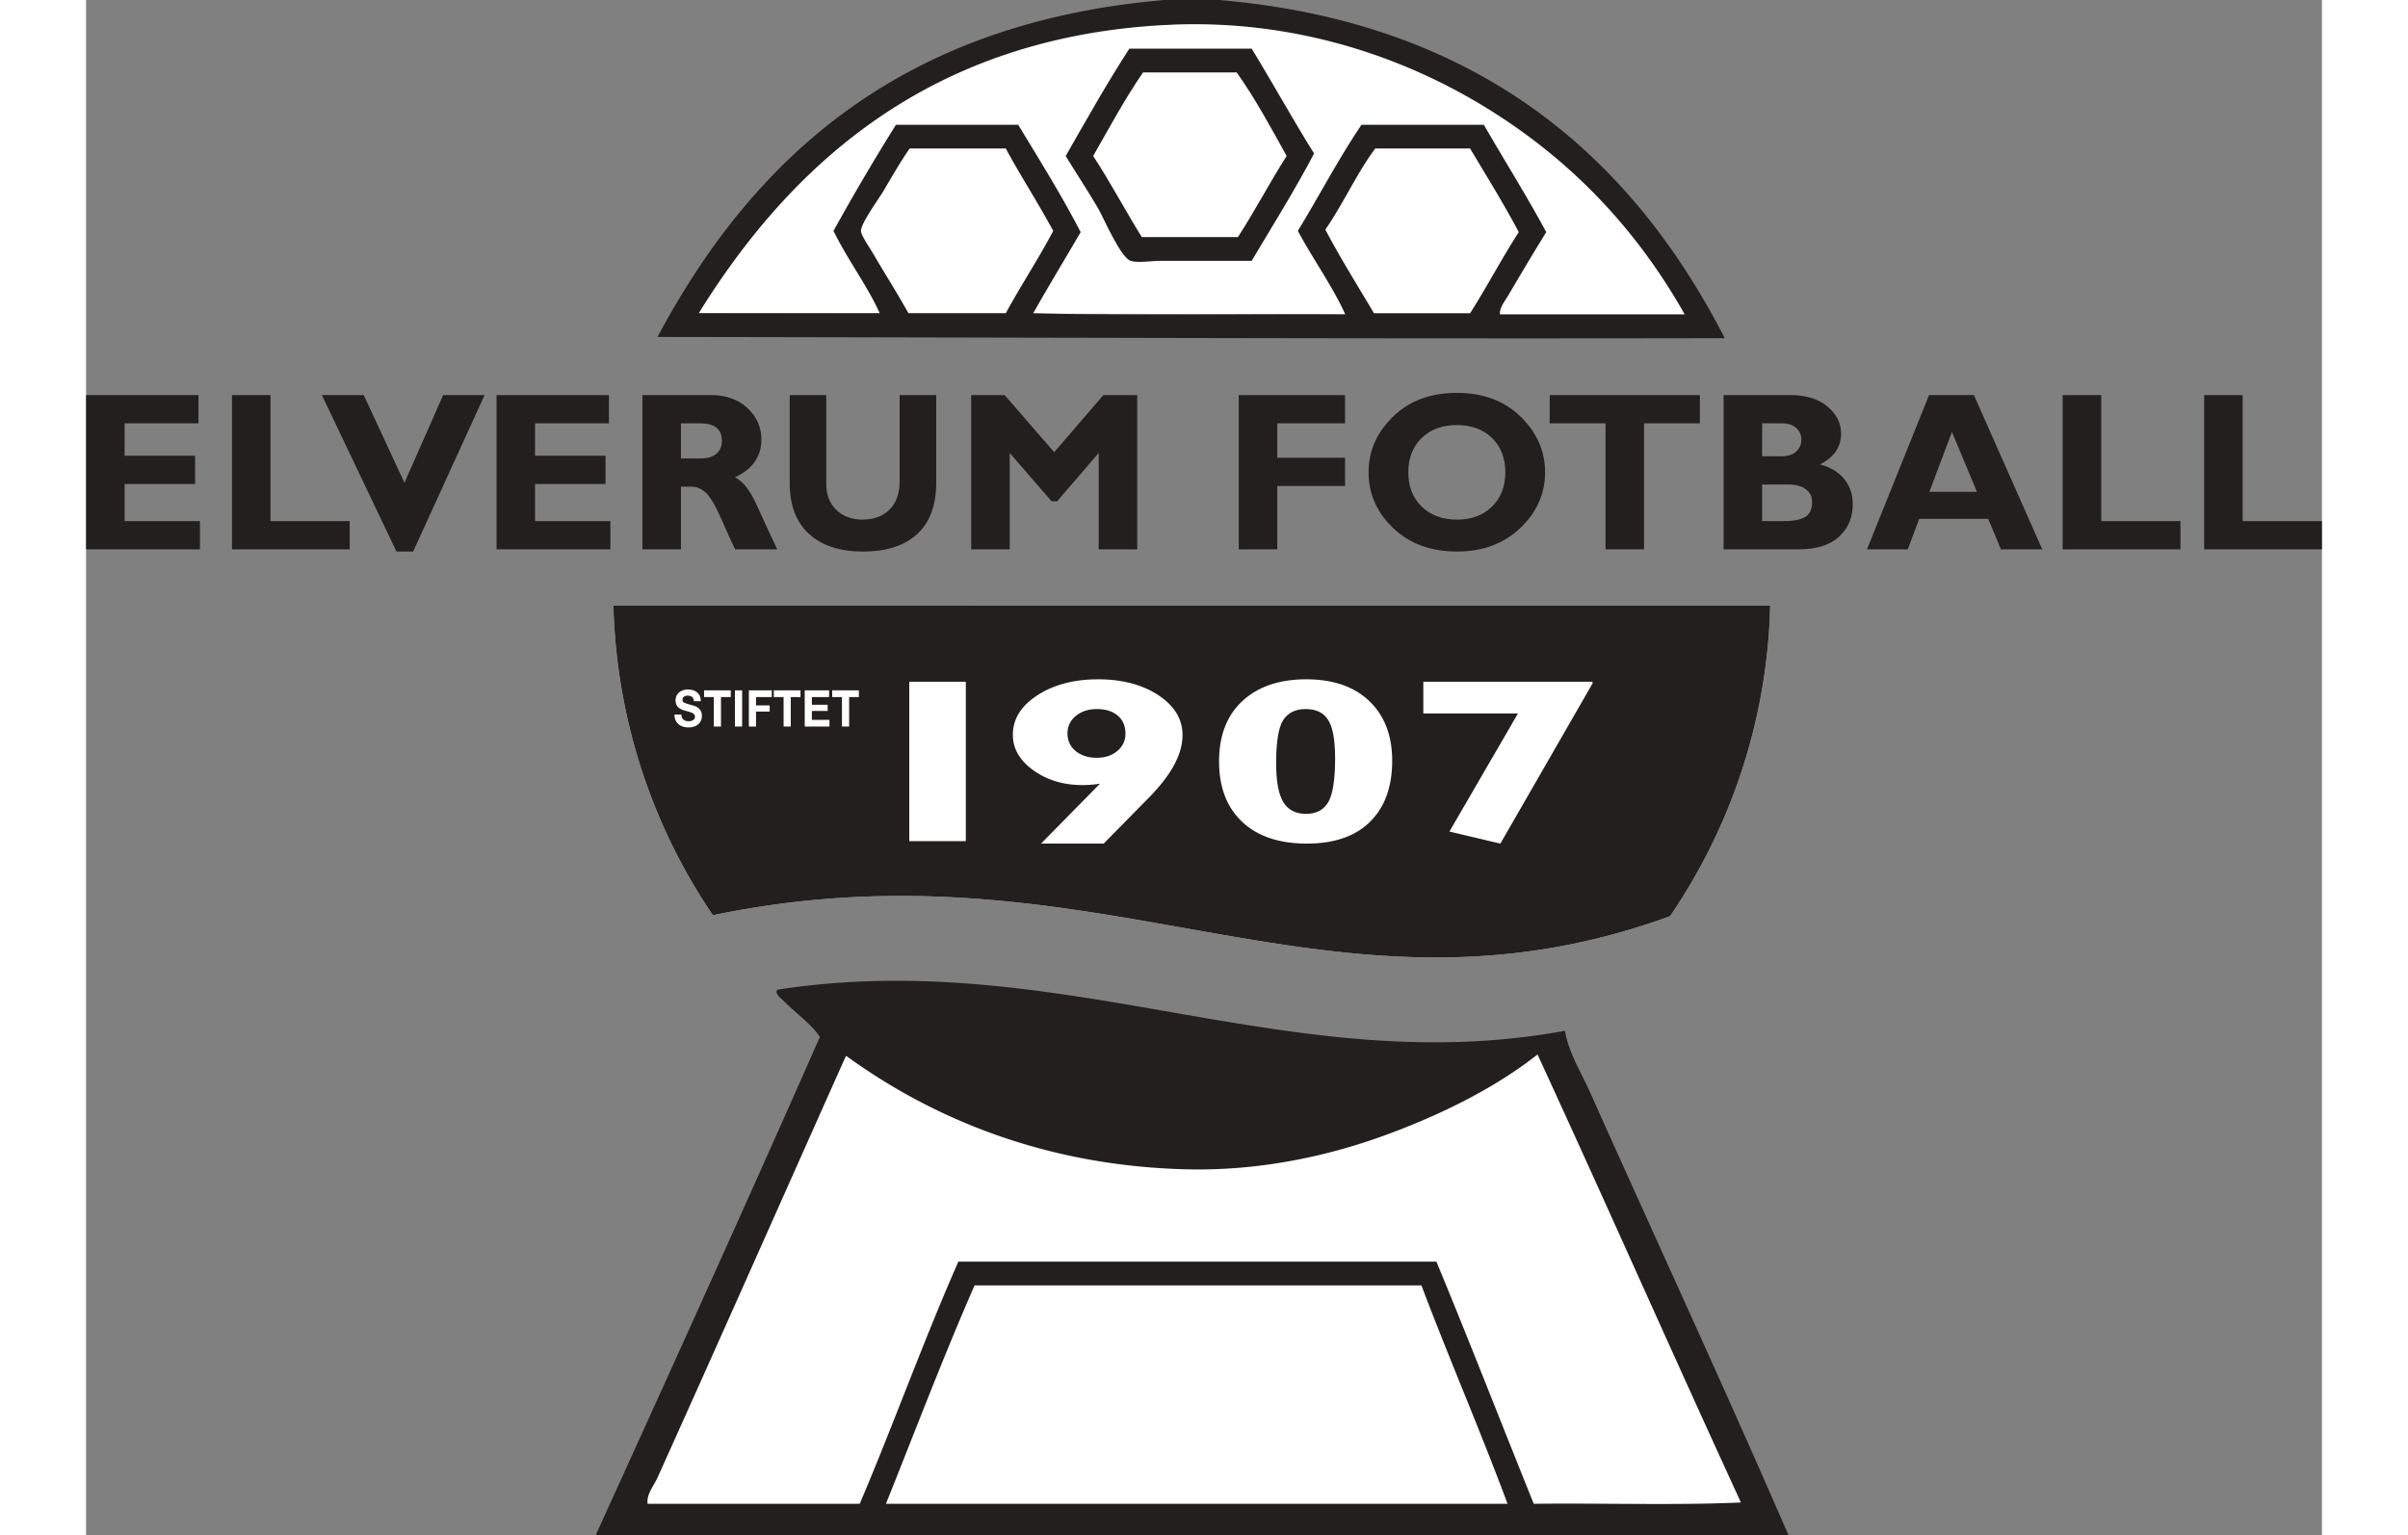 <svg clip-rule="evenodd" fill-rule="evenodd" height="1594" stroke-linejoin="round" stroke-miterlimit="2" viewBox="134.377 100 291.247 200.001" width="2500" xmlns="http://www.w3.org/2000/svg"><rect x="134.377" y="100" width="291.247" height="200.001" fill="#808080" stroke="none"/><g fill-rule="nonzero"><path d="m216.024 219.247c-7.844-11.54-12.567-25.461-12.96-40.371l150.694.024c-.017.444-.056 1.631-.076 2.076a74.98 74.98 0 0 1 -12.98 38.406c-44.73 16.283-73.946-10.646-124.678-.135m126.607-78.273c-10.647-22.86-41.576-40.674-67.639-37.723-30.86.14-50.772 16.622-60.81 37.56 75.879.093 76.073.163 128.449.163z" fill="#fff"/><path d="m149.208 167.893v3.683h-14.831v-20.102h14.64v3.683h-9.622v4.225h9.178v3.684h-9.178v4.827zm19.51 0v3.683h-15.338v-20.102h5.018v16.419zm17.57-16.419-9.309 20.388h-2.172l-9.717-20.388h5.454l5.304 11.428 5.044-11.428zm16.386 16.419v3.683h-14.83v-20.102h14.64v3.683h-9.623v4.225h9.178v3.684h-9.178v4.827zm9.19-12.736v4.573h2.616c.837 0 1.496-.198 1.984-.595.489-.4.735-.969.735-1.706 0-1.514-.945-2.272-2.83-2.272zm-5.017-3.683h8.942c1.941 0 3.518.564 4.733 1.69 1.214 1.133 1.822 2.497 1.822 4.102 0 2.218-1.151 3.858-3.45 4.926 1.008.445 1.968 1.675 2.878 3.688s1.79 3.914 2.636 5.696h-5.487c-.329-.663-.904-1.925-1.718-3.787-.818-1.858-1.512-3.053-2.084-3.58-.571-.533-1.187-.795-1.838-.795h-1.417v8.162h-5.017zm33.503 0h4.768v11.425c0 2.94-.827 5.167-2.478 6.685-1.647 1.52-4 2.278-7.058 2.278-3.029 0-5.374-.77-7.046-2.307-1.67-1.535-2.505-3.747-2.505-6.629v-11.452h4.764v11.583c0 1.402.433 2.529 1.302 3.374.87.846 2.013 1.27 3.421 1.27 1.466 0 2.636-.432 3.513-1.297.882-.866 1.318-2.097 1.318-3.692zm20.138 7.443 6.41-7.443h4.402v20.102h-5.017v-12.56l-5.418 6.304h-.715l-5.458-6.304v12.56h-5.018v-20.102h4.359zm37.886-7.443v3.683h-8.83v4.479h8.83v3.684h-8.83v8.256h-5.016v-20.102zm14.576 16.228c1.89 0 3.414-.567 4.57-1.7 1.154-1.135 1.734-2.62 1.734-4.46 0-1.851-.58-3.343-1.735-4.471-1.155-1.127-2.68-1.691-4.569-1.691-1.901 0-3.434.564-4.597 1.69-1.159 1.129-1.739 2.62-1.739 4.471 0 1.842.58 3.326 1.739 4.461 1.163 1.133 2.696 1.7 4.597 1.7zm0-16.514c3.418 0 6.189 1.037 8.305 3.109s3.175 4.485 3.175 7.236c0 2.787-1.072 5.208-3.219 7.256-2.148 2.049-4.903 3.073-8.26 3.073-3.403 0-6.174-1.02-8.31-3.06-2.135-2.037-3.203-4.462-3.203-7.269 0-2.763 1.06-5.176 3.183-7.244 2.12-2.069 4.9-3.101 8.33-3.101m31.644.286v3.683h-7.272v16.42h-5.017v-16.42h-7.273v-3.683zm8.107 11.655v4.764h2.794c1.318 0 2.266-.187 2.847-.556.579-.37.869-1.012.869-1.93 0-.702-.274-1.258-.826-1.667-.551-.41-1.29-.611-2.207-.611zm0-7.972v4.288h2.584c.794 0 1.417-.206 1.862-.615.444-.414.666-.929.666-1.553 0-.61-.222-1.115-.666-1.516-.445-.404-1.068-.604-1.862-.604zm-5.018-3.683h8.666c2.064 0 3.688.497 4.87 1.492 1.18.997 1.77 2.176 1.77 3.534 0 1.743-.916 3.08-2.746 4.009 1.377.365 2.437 1.008 3.172 1.929.733.925 1.1 2 1.1 3.227 0 1.751-.596 3.172-1.795 4.267-1.195 1.097-2.958 1.644-5.28 1.644h-9.757zm33.003 12.608-3.255-7.8-2.942 7.8zm-.393-12.608 8.904 20.102h-5.387l-1.655-3.97h-8.99l-1.494 3.97h-5.307l8.082-20.102zm26.906 16.419v3.683h-15.342v-20.102h5.022v16.419zm18.424 0v3.683h-15.34v-20.102h5.018v16.419z" fill="#231f1f"/><path d="m349.947 295.766c-6.979-19.611-23.88-58.176-26.501-58.374-3.143.325-23.928 6.309-20.004 10.572-4.037-4.57-26.154-1.495-25.361 4.398-.75-5.948-32.127-8.72-44.714-14.807-7.93 14.378-26.888 50.405-25.854 58.381-3.414 1.681 139.721 2.406 142.434-.17z" fill="#fff"/><g fill="#231f1f"><path d="m238.567 295.936h80.976c-3.588-9.643-7.594-18.86-11.218-28.454h-58.21c-4.065 9.261-7.725 18.934-11.548 28.454zm84.39 0c8.94-.111 18.324.215 26.99-.17-8.92-19.368-17.57-39.002-26.501-58.374-5.327 4.208-12.278 7.765-20.004 10.572-7.434 2.71-16.203 4.573-25.361 4.398-18.467-.366-33.34-6.534-44.714-14.807-8.11 18.15-16.402 36.89-24.552 54.959-.476 1.076-1.445 2.144-1.302 3.422h27.64c4.423-10.384 8.317-21.277 12.847-31.55h62.275c4.318 10.424 8.442 21.043 12.682 31.55zm33.17 4.065h-155.279v-.17c9.777-21.497 19.543-43.008 29.106-64.705-.814-1.433-3.184-3.188-4.554-4.562-.429-.428-1.381-1.075-.977-1.615 37.092-5.72 66.718 11.96 102.599 5.355.457 2.834 2.072 5.335 3.252 7.979 8.586 19.192 17.66 38.819 25.853 57.718m-95.77-169.919c-1.974-3.66-4.196-7.067-6.177-10.734h-12.52c-1.12 1.607-2.084 3.275-3.414 5.53-.6 1.023-2.93 4.188-2.93 5.204 0 .555 1.048 2.052 1.465 2.762 1.667 2.847 3.283 5.375 4.716 7.967h12.683c1.98-3.648 4.236-7.034 6.177-10.729zm54.308 10.73c2.195-3.446 4.124-7.146 6.339-10.567-1.98-3.752-4.195-7.289-6.34-10.897h-12.357c-2.43 3.263-4.175 7.217-6.501 10.57 1.988 3.76 4.203 7.297 6.339 10.893zm3.902.162h24.064c-6.13-10.833-14.45-19.867-25.692-26.826-10.352-6.416-24.794-11.79-41.947-10.897-30.375 1.596-48.587 17.836-60.81 37.56h23.575c-1.504-3.413-4.227-7.034-6.017-10.729a294.718 294.718 0 0 1 8.13-13.822h15.933c2.775 4.604 5.622 9.125 8.13 13.985-2.052 3.532-4.164 6.997-6.177 10.566 13.24.366 27.14.072 40.65.163-1.545-3.485-4.228-7.256-6.182-10.892 2.795-4.573 5.316-9.424 8.293-13.822h15.938c2.7 4.676 5.546 9.197 8.13 13.985-1.58 2.54-3.374 5.565-4.883 8.13-.477.829-1.278 1.778-1.135 2.599zm29.268 3.088c-46.484.092-92.678-.098-139.02-.162 12.734-23.9 32.277-41.002 66.015-43.9h7.153c33.654 2.886 53.657 20.273 65.852 44.062"/><path d="m284.42 130.891c2.215-3.422 4.148-7.12 6.344-10.567-2.065-3.731-4.097-7.498-6.507-10.892h-12.194c-2.366 3.433-4.39 7.205-6.502 10.892 2.247 3.407 4.175 7.102 6.339 10.567zm9.92-10.891c-2.54 4.838-5.387 9.36-8.13 13.984h-11.869c-1.223 0-3.028.314-3.901 0-1.343-.468-3.498-5.568-4.229-6.83-1.476-2.522-2.905-4.653-4.227-6.829 2.703-4.723 5.367-9.479 8.292-13.985h15.934c2.764 4.514 5.336 9.198 8.13 13.66m-31.062 77.855c-.71-.583-1.064-1.35-1.064-2.295 0-.92.361-1.683 1.088-2.278.726-.6 1.639-.897 2.74-.897 1.146 0 2.055.285 2.726.857.67.571 1.004 1.358 1.004 2.35 0 .913-.353 1.663-1.063 2.255-.711.595-1.6.889-2.667.889-1.133 0-2.053-.294-2.764-.881m27.049 6.645c-.619-1.024-.929-2.715-.929-5.069 0-2.803.31-4.68.93-5.625.618-.949 1.599-1.421 2.937-1.421 1.36 0 2.341.484 2.929 1.449.591.968.885 2.62.885 4.95 0 2.806-.297 4.716-.892 5.732-.6 1.016-1.561 1.525-2.878 1.525-1.366 0-2.363-.513-2.982-1.541"/><path d="m232.84 194.663h.932v-3.842h1.27v-.873h-3.473v.873h1.27zm-4.852 0h3.224v-.869h-2.291v-1.16h2.057v-.805h-2.057v-1.008h2.243v-.873h-3.176zm-2.75 0h.932v-3.842h1.27v-.873h-3.477v.873h1.274zm-4.526 0h.933v-1.95h1.778v-.805h-1.778v-1.087h2.053v-.873h-2.986zm-1.814 0h.937v-4.715h-.937zm-2.75 0h.932v-3.842h1.274v-.873h-3.477v.873h1.27zm-5.126-1.564c-.012 1.164.87 1.68 1.806 1.68 1.156 0 1.767-.648 1.767-1.513 0-1.071-.949-1.29-1.259-1.373-1.064-.306-1.266-.354-1.266-.715 0-.397.342-.536.64-.536.447 0 .81.147.837.714h.905c0-1.091-.814-1.52-1.699-1.52-.77 0-1.587.46-1.587 1.426 0 .885.635 1.158 1.266 1.341.623.187 1.258.27 1.258.778 0 .484-.5.592-.826.592-.5 0-.94-.247-.94-.874zm107.585 16.815 12.004-20.86v-.226h-22.04v4.129h12.33l-8.931 15.39zm-33.588-18.59c-2.036 1.879-3.056 4.51-3.056 7.897 0 3.346 1.005 5.966 3.009 7.855 2.005 1.893 4.82 2.838 8.431 2.838 3.57 0 6.312-.948 8.234-2.85 1.917-1.901 2.878-4.553 2.878-7.947 0-3.267-.993-5.851-2.962-7.753-1.976-1.901-4.724-2.853-8.244-2.853-3.486 0-6.253.94-8.29 2.814zm-18.085 18.59 5.855-5.954c2.946-2.977 4.415-5.7 4.415-8.173 0-2.08-1.044-3.815-3.136-5.2-2.097-1.382-4.717-2.076-7.868-2.076-3.132 0-5.768.694-7.9 2.08-2.131 1.385-3.2 3.095-3.2 5.14 0 1.814.898 3.363 2.685 4.641 1.785 1.282 3.921 1.92 6.402 1.92.747 0 1.505-.062 2.267-.185l-7.682 7.807zm-25.325-21.086v20.77h7.367v-20.77zm-25.585 30.42c-7.844-11.54-12.567-25.462-12.96-40.372l150.694.024c-.017.444-.056 1.631-.076 2.076a74.98 74.98 0 0 1 -12.98 38.406c-44.73 16.283-73.946-10.646-124.678-.135"/></g></g></svg>